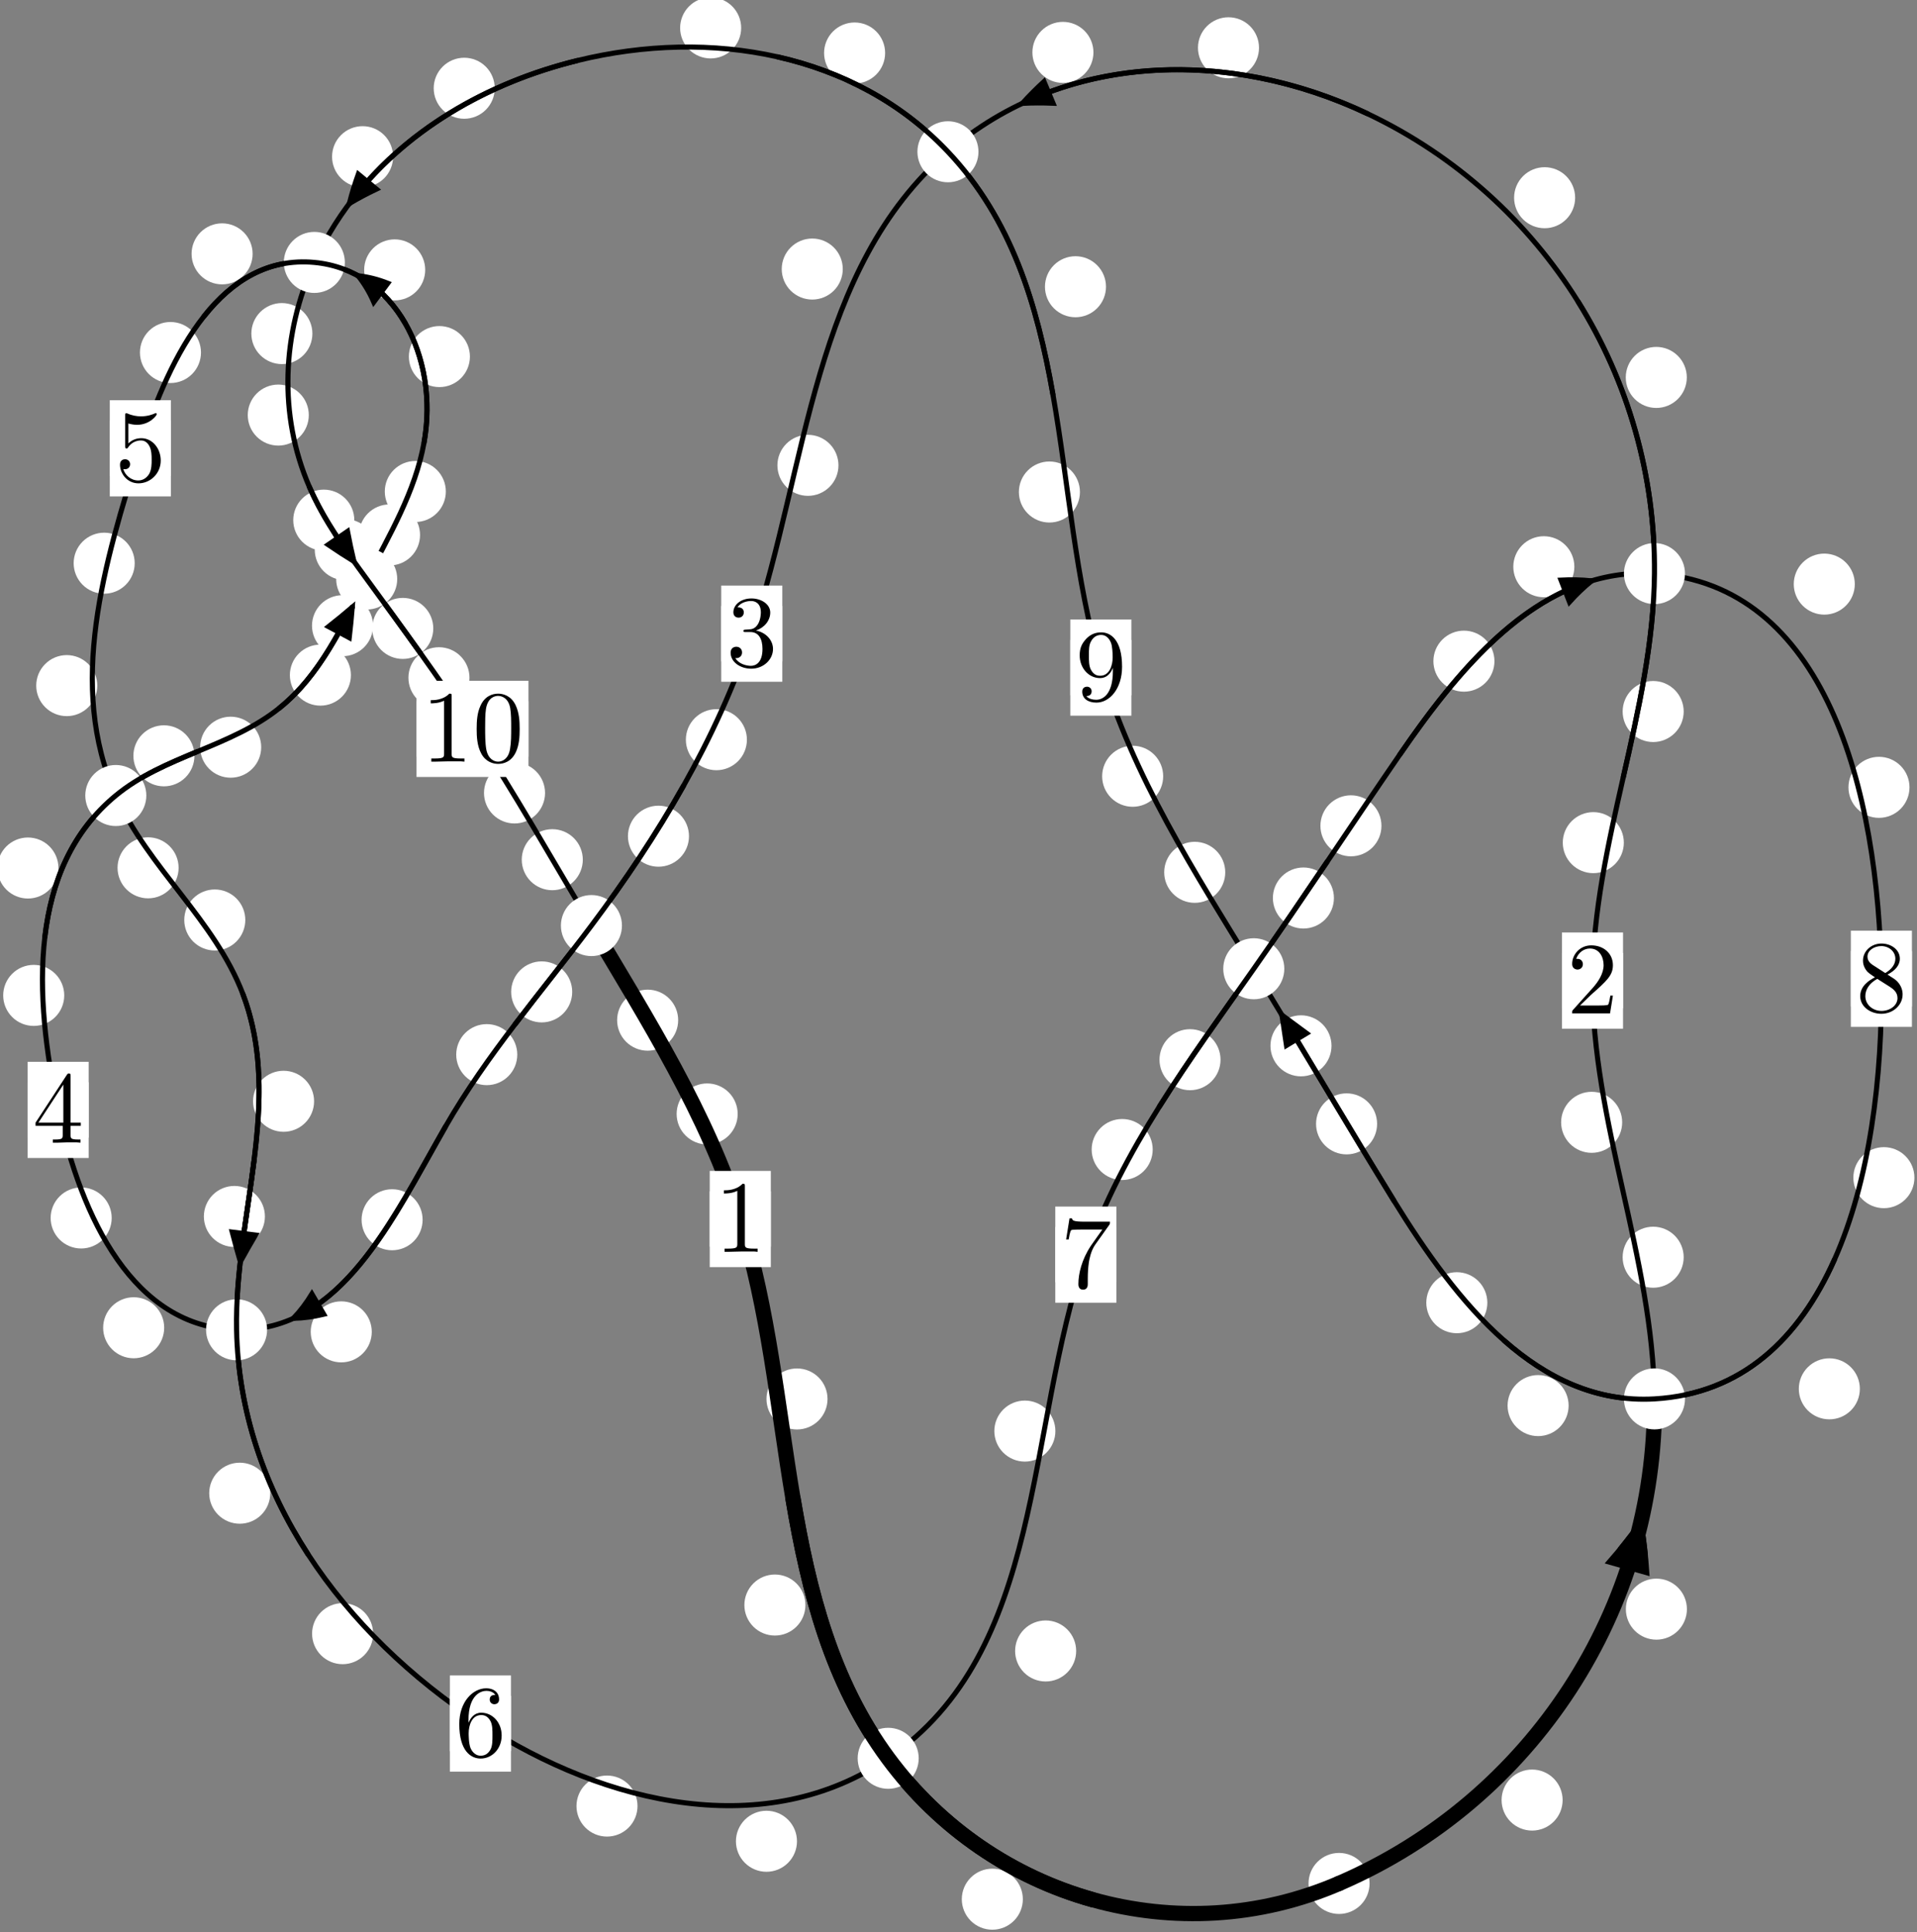 <?xml version="1.0"?>
<!-- Created by MetaPost 1.999 on 2021.07.06:0003 -->
<svg version="1.1" xmlns="http://www.w3.org/2000/svg" xmlns:xlink="http://www.w3.org/1999/xlink" width="187.707" height="189.24" viewBox="0 0 187.707 189.24">
<rect x="0" y="0" width="187.707" height="189.24" fill="#808080" stroke="none"/>
<!-- Original BoundingBox: -162.254791 -51.984589 25.452698 137.255341 -->
  <defs>
    <g transform="scale(0.01,0.01)" id="GLYPHcmr10_48">
      <path style="fill-rule: evenodd;" d="M460 -320C460 -400,455 -480,420 -554C374 -650,292 -666,250 -666C190 -666,117 -640,76 -547C44 -478,39 -400,39 -320C39 -245,43 -155,84 -79C127 2,200 22,249 22C303 22,379 1,423 -94C455 -163,460 -241,460 -320M249 -0C210 -0,151 -25,133 -121C122 -181,122 -273,122 -332C122 -396,122 -462,130 -516C149 -635,224 -644,249 -644C282 -644,348 -626,367 -527C377 -471,377 -395,377 -332C377 -257,377 -189,366 -125C351 -30,294 -0,249 -0"></path>
    </g>
    <g transform="scale(0.01,0.01)" id="GLYPHcmr10_49">
      <path style="fill-rule: evenodd;" d="M294 -640C294 -664,294 -666,271 -666C209 -602,121 -602,89 -602L89 -571C109 -571,168 -571,220 -597L220 -79C220 -43,217 -31,127 -31L95 -31L95 -0L257 -0L130 -3L217 -3L257 -3L297 -3L384 -3L419 -0L419 -31L387 -31C297 -31,294 -42,294 -79"></path>
    </g>
    <g transform="scale(0.01,0.01)" id="GLYPHcmr10_50">
      <path style="fill-rule: evenodd;" d="M127 -77L233 -180C389 -318,449 -372,449 -472C449 -586,359 -666,237 -666C124 -666,50 -574,50 -485C50 -429,100 -429,103 -429C120 -429,155 -441,155 -482C155 -508,137 -534,102 -534C94 -534,92 -534,89 -533C112 -598,166 -635,224 -635C315 -635,358 -554,358 -472C358 -392,308 -313,253 -251L61 -37C50 -26,50 -24,50 -0L421 -0L449 -174L424 -174C419 -144,412 -100,402 -85C395 -77,329 -77,307 -77"></path>
    </g>
    <g transform="scale(0.01,0.01)" id="GLYPHcmr10_51">
      <path style="fill-rule: evenodd;" d="M290 -352C372 -379,430 -449,430 -528C430 -610,342 -666,246 -666C145 -666,69 -606,69 -530C69 -497,91 -478,120 -478C151 -478,171 -500,171 -529C171 -579,124 -579,109 -579C140 -628,206 -641,242 -641C283 -641,338 -619,338 -529C338 -517,336 -459,310 -415C280 -367,246 -364,221 -363C213 -362,189 -360,182 -360C174 -359,167 -358,167 -348C167 -337,174 -337,191 -337L235 -337C317 -337,354 -269,354 -171C354 -35,285 -6,241 -6C198 -6,123 -23,88 -82C123 -77,154 -99,154 -137C154 -173,127 -193,98 -193C74 -193,42 -179,42 -135C42 -44,135 22,244 22C366 22,457 -69,457 -171C457 -253,394 -331,290 -352"></path>
    </g>
    <g transform="scale(0.01,0.01)" id="GLYPHcmr10_52">
      <path style="fill-rule: evenodd;" d="M294 -165L294 -78C294 -42,292 -31,218 -31L197 -31L197 -0L332 -0L238 -3L290 -3L332 -3L374 -3L427 -3L468 -0L468 -31L447 -31C373 -31,371 -42,371 -78L371 -165L471 -165L471 -196L371 -196L371 -651C371 -671,371 -677,355 -677C346 -677,343 -677,335 -665L28 -196L28 -165M300 -196L56 -196L300 -569"></path>
    </g>
    <g transform="scale(0.01,0.01)" id="GLYPHcmr10_53">
      <path style="fill-rule: evenodd;" d="M449 -201C449 -320,367 -420,259 -420C211 -420,168 -404,132 -369L132 -564C152 -558,185 -551,217 -551C340 -551,410 -642,410 -655C410 -661,407 -666,400 -666C399 -666,397 -666,392 -663C372 -654,323 -634,256 -634C216 -634,170 -641,123 -662C115 -665,113 -665,111 -665C101 -665,101 -657,101 -641L101 -345C101 -327,101 -319,115 -319C122 -319,124 -322,128 -328C139 -344,176 -398,257 -398C309 -398,334 -352,342 -334C358 -297,360 -258,360 -208C360 -173,360 -113,336 -71C312 -32,275 -6,229 -6C156 -6,99 -59,82 -118C85 -117,88 -116,99 -116C132 -116,149 -141,149 -165C149 -189,132 -214,99 -214C85 -214,50 -207,50 -161C50 -75,119 22,231 22C347 22,449 -74,449 -201"></path>
    </g>
    <g transform="scale(0.01,0.01)" id="GLYPHcmr10_54">
      <path style="fill-rule: evenodd;" d="M132 -328L132 -352C132 -605,256 -641,307 -641C331 -641,373 -635,395 -601C380 -601,340 -601,340 -556C340 -525,364 -510,386 -510C402 -510,432 -519,432 -558C432 -618,388 -666,305 -666C177 -666,42 -537,42 -316C42 -49,158 22,251 22C362 22,457 -72,457 -204C457 -331,368 -427,257 -427C189 -427,152 -376,132 -328M251 -6C188 -6,158 -66,152 -81C134 -128,134 -208,134 -226C134 -304,166 -404,256 -404C272 -404,318 -404,349 -342C367 -305,367 -254,367 -205C367 -157,367 -107,350 -71C320 -11,274 -6,251 -6"></path>
    </g>
    <g transform="scale(0.01,0.01)" id="GLYPHcmr10_55">
      <path style="fill-rule: evenodd;" d="M476 -609C485 -621,485 -623,485 -644L242 -644C120 -644,118 -657,114 -676L89 -676L56 -470L81 -470C84 -486,93 -549,106 -561C113 -567,191 -567,204 -567L411 -567C400 -551,321 -442,299 -409C209 -274,176 -135,176 -33C176 -23,176 22,222 22C268 22,268 -23,268 -33L268 -84C268 -139,271 -194,279 -248C283 -271,297 -357,341 -419"></path>
    </g>
    <g transform="scale(0.01,0.01)" id="GLYPHcmr10_56">
      <path style="fill-rule: evenodd;" d="M163 -457C117 -487,113 -521,113 -538C113 -599,178 -641,249 -641C322 -641,386 -589,386 -517C386 -460,347 -412,287 -377M309 -362C381 -399,430 -451,430 -517C430 -609,341 -666,250 -666C150 -666,69 -592,69 -499C69 -481,71 -436,113 -389C124 -377,161 -352,186 -335C128 -306,42 -250,42 -151C42 -45,144 22,249 22C362 22,457 -61,457 -168C457 -204,446 -249,408 -291C389 -312,373 -322,309 -362M209 -320L332 -242C360 -223,407 -193,407 -132C407 -58,332 -6,250 -6C164 -6,92 -68,92 -151C92 -209,124 -273,209 -320"></path>
    </g>
    <g transform="scale(0.01,0.01)" id="GLYPHcmr10_57">
      <path style="fill-rule: evenodd;" d="M367 -318L367 -286C367 -52,263 -6,205 -6C188 -6,134 -8,107 -42C151 -42,159 -71,159 -88C159 -119,135 -134,113 -134C97 -134,67 -125,67 -86C67 -19,121 22,206 22C335 22,457 -114,457 -329C457 -598,342 -666,253 -666C198 -666,149 -648,106 -603C65 -558,42 -516,42 -441C42 -316,130 -218,242 -218C303 -218,344 -260,367 -318M243 -241C227 -241,181 -241,150 -304C132 -341,132 -391,132 -440C132 -494,132 -541,153 -578C180 -628,218 -641,253 -641C299 -641,332 -607,349 -562C361 -530,365 -467,365 -421C365 -338,331 -241,243 -241"></path>
    </g>
  </defs>
  <path d="M153.008 176.288C153.008 175.496,152.693 174.735,152.133 174.175C151.572 173.614,150.812 173.3,150.02 173.3C149.227 173.3,148.467 173.614,147.906 174.175C147.346 174.735,147.031 175.496,147.031 176.288C147.031 177.081,147.346 177.841,147.906 178.402C148.467 178.962,149.227 179.277,150.02 179.277C150.812 179.277,151.572 178.962,152.133 178.402C152.693 177.841,153.008 177.081,153.008 176.288Z" style="fill: rgb(100%,100%,100%);stroke: none;"></path>
  <path d="M134.105 184.453C134.105 183.66,133.79 182.9,133.23 182.34C132.669 181.779,131.909 181.464,131.117 181.464C130.324 181.464,129.564 181.779,129.003 182.34C128.443 182.9,128.128 183.66,128.128 184.453C128.128 185.246,128.443 186.006,129.003 186.566C129.564 187.127,130.324 187.442,131.117 187.442C131.909 187.442,132.669 187.127,133.23 186.566C133.79 186.006,134.105 185.246,134.105 184.453Z" style="fill: rgb(100%,100%,100%);stroke: none;"></path>
  <path d="M164.862 123.125C164.862 122.332,164.547 121.572,163.986 121.011C163.426 120.451,162.665 120.136,161.873 120.136C161.08 120.136,160.32 120.451,159.759 121.011C159.199 121.572,158.884 122.332,158.884 123.125C158.884 123.917,159.199 124.678,159.759 125.238C160.32 125.799,161.08 126.114,161.873 126.114C162.665 126.114,163.426 125.799,163.986 125.238C164.547 124.678,164.862 123.917,164.862 123.125Z" style="fill: rgb(100%,100%,100%);stroke: none;"></path>
  <path d="M165.178 157.59C165.178 156.797,164.863 156.037,164.302 155.477C163.742 154.916,162.981 154.601,162.189 154.601C161.396 154.601,160.636 154.916,160.075 155.477C159.515 156.037,159.2 156.797,159.2 157.59C159.2 158.383,159.515 159.143,160.075 159.703C160.636 160.264,161.396 160.579,162.189 160.579C162.981 160.579,163.742 160.264,164.302 159.703C164.863 159.143,165.178 158.383,165.178 157.59Z" style="fill: rgb(100%,100%,100%);stroke: none;"></path>
  <path d="M159.001 82.524C159.001 81.731,158.686 80.971,158.125 80.411C157.565 79.85,156.805 79.535,156.012 79.535C155.219 79.535,154.459 79.85,153.899 80.411C153.338 80.971,153.023 81.731,153.023 82.524C153.023 83.317,153.338 84.077,153.899 84.637C154.459 85.198,155.219 85.513,156.012 85.513C156.805 85.513,157.565 85.198,158.125 84.637C158.686 84.077,159.001 83.317,159.001 82.524Z" style="fill: rgb(100%,100%,100%);stroke: none;"></path>
  <path d="M158.839 109.913C158.839 109.12,158.524 108.36,157.963 107.8C157.403 107.239,156.643 106.924,155.85 106.924C155.057 106.924,154.297 107.239,153.737 107.8C153.176 108.36,152.861 109.12,152.861 109.913C152.861 110.706,153.176 111.466,153.737 112.026C154.297 112.587,155.057 112.902,155.85 112.902C156.643 112.902,157.403 112.587,157.963 112.026C158.524 111.466,158.839 110.706,158.839 109.913Z" style="fill: rgb(100%,100%,100%);stroke: none;"></path>
  <path d="M165.168 36.963C165.168 36.17,164.853 35.41,164.292 34.85C163.732 34.289,162.972 33.974,162.179 33.974C161.386 33.974,160.626 34.289,160.066 34.85C159.505 35.41,159.19 36.17,159.19 36.963C159.19 37.756,159.505 38.516,160.066 39.076C160.626 39.637,161.386 39.952,162.179 39.952C162.972 39.952,163.732 39.637,164.292 39.076C164.853 38.516,165.168 37.756,165.168 36.963Z" style="fill: rgb(100%,100%,100%);stroke: none;"></path>
  <path d="M164.863 69.682C164.863 68.889,164.548 68.129,163.987 67.568C163.427 67.008,162.667 66.693,161.874 66.693C161.081 66.693,160.321 67.008,159.761 67.568C159.2 68.129,158.885 68.889,158.885 69.682C158.885 70.474,159.2 71.235,159.761 71.795C160.321 72.356,161.081 72.671,161.874 72.671C162.667 72.671,163.427 72.356,163.987 71.795C164.548 71.235,164.863 70.474,164.863 69.682Z" style="fill: rgb(100%,100%,100%);stroke: none;"></path>
  <path d="M123.279 4.679C123.279 3.887,122.964 3.127,122.404 2.566C121.843 2.006,121.083 1.691,120.29 1.691C119.498 1.691,118.737 2.006,118.177 2.566C117.616 3.127,117.301 3.887,117.301 4.679C117.301 5.472,117.616 6.232,118.177 6.793C118.737 7.353,119.498 7.668,120.29 7.668C121.083 7.668,121.843 7.353,122.404 6.793C122.964 6.232,123.279 5.472,123.279 4.679Z" style="fill: rgb(100%,100%,100%);stroke: none;"></path>
  <path d="M154.233 19.364C154.233 18.571,153.918 17.811,153.358 17.25C152.797 16.69,152.037 16.375,151.244 16.375C150.452 16.375,149.692 16.69,149.131 17.25C148.571 17.811,148.256 18.571,148.256 19.364C148.256 20.156,148.571 20.917,149.131 21.477C149.692 22.038,150.452 22.352,151.244 22.352C152.037 22.352,152.797 22.038,153.358 21.477C153.918 20.917,154.233 20.156,154.233 19.364Z" style="fill: rgb(100%,100%,100%);stroke: none;"></path>
  <path d="M82.522 26.349C82.522 25.557,82.207 24.796,81.647 24.236C81.086 23.675,80.326 23.36,79.533 23.36C78.741 23.36,77.981 23.675,77.42 24.236C76.86 24.796,76.545 25.557,76.545 26.349C76.545 27.142,76.86 27.902,77.42 28.463C77.981 29.023,78.741 29.338,79.533 29.338C80.326 29.338,81.086 29.023,81.647 28.463C82.207 27.902,82.522 27.142,82.522 26.349Z" style="fill: rgb(100%,100%,100%);stroke: none;"></path>
  <path d="M107.067 5.131C107.067 4.338,106.752 3.578,106.191 3.018C105.631 2.457,104.871 2.142,104.078 2.142C103.285 2.142,102.525 2.457,101.965 3.018C101.404 3.578,101.089 4.338,101.089 5.131C101.089 5.924,101.404 6.684,101.965 7.244C102.525 7.805,103.285 8.12,104.078 8.12C104.871 8.12,105.631 7.805,106.191 7.244C106.752 6.684,107.067 5.924,107.067 5.131Z" style="fill: rgb(100%,100%,100%);stroke: none;"></path>
  <path d="M73.135 72.441C73.135 71.648,72.821 70.888,72.26 70.328C71.7 69.767,70.939 69.452,70.147 69.452C69.354 69.452,68.594 69.767,68.033 70.328C67.473 70.888,67.158 71.648,67.158 72.441C67.158 73.234,67.473 73.994,68.033 74.554C68.594 75.115,69.354 75.43,70.147 75.43C70.939 75.43,71.7 75.115,72.26 74.554C72.821 73.994,73.135 73.234,73.135 72.441Z" style="fill: rgb(100%,100%,100%);stroke: none;"></path>
  <path d="M82.1 45.573C82.1 44.78,81.785 44.02,81.225 43.459C80.664 42.899,79.904 42.584,79.111 42.584C78.318 42.584,77.558 42.899,76.998 43.459C76.437 44.02,76.122 44.78,76.122 45.573C76.122 46.365,76.437 47.125,76.998 47.686C77.558 48.246,78.318 48.561,79.111 48.561C79.904 48.561,80.664 48.246,81.225 47.686C81.785 47.125,82.1 46.365,82.1 45.573Z" style="fill: rgb(100%,100%,100%);stroke: none;"></path>
  <path d="M56.029 97.14C56.029 96.348,55.715 95.587,55.154 95.027C54.594 94.466,53.833 94.152,53.041 94.152C52.248 94.152,51.488 94.466,50.927 95.027C50.367 95.587,50.052 96.348,50.052 97.14C50.052 97.933,50.367 98.693,50.927 99.254C51.488 99.814,52.248 100.129,53.041 100.129C53.833 100.129,54.594 99.814,55.154 99.254C55.715 98.693,56.029 97.933,56.029 97.14Z" style="fill: rgb(100%,100%,100%);stroke: none;"></path>
  <path d="M67.464 81.893C67.464 81.1,67.149 80.34,66.588 79.779C66.028 79.219,65.267 78.904,64.475 78.904C63.682 78.904,62.922 79.219,62.361 79.779C61.801 80.34,61.486 81.1,61.486 81.893C61.486 82.685,61.801 83.445,62.361 84.006C62.922 84.566,63.682 84.881,64.475 84.881C65.267 84.881,66.028 84.566,66.588 84.006C67.149 83.445,67.464 82.685,67.464 81.893Z" style="fill: rgb(100%,100%,100%);stroke: none;"></path>
  <path d="M41.382 119.455C41.382 118.662,41.068 117.902,40.507 117.341C39.947 116.781,39.186 116.466,38.394 116.466C37.601 116.466,36.841 116.781,36.28 117.341C35.72 117.902,35.405 118.662,35.405 119.455C35.405 120.247,35.72 121.007,36.28 121.568C36.841 122.128,37.601 122.443,38.394 122.443C39.186 122.443,39.947 122.128,40.507 121.568C41.068 121.007,41.382 120.247,41.382 119.455Z" style="fill: rgb(100%,100%,100%);stroke: none;"></path>
  <path d="M50.65 103.285C50.65 102.492,50.335 101.732,49.774 101.172C49.214 100.611,48.453 100.296,47.661 100.296C46.868 100.296,46.108 100.611,45.547 101.172C44.987 101.732,44.672 102.492,44.672 103.285C44.672 104.078,44.987 104.838,45.547 105.398C46.108 105.959,46.868 106.274,47.661 106.274C48.453 106.274,49.214 105.959,49.774 105.398C50.335 104.838,50.65 104.078,50.65 103.285Z" style="fill: rgb(100%,100%,100%);stroke: none;"></path>
  <path d="M16.077 130.032C16.077 129.24,15.762 128.48,15.202 127.919C14.641 127.359,13.881 127.044,13.088 127.044C12.296 127.044,11.536 127.359,10.975 127.919C10.415 128.48,10.1 129.24,10.1 130.032C10.1 130.825,10.415 131.585,10.975 132.146C11.536 132.706,12.296 133.021,13.088 133.021C13.881 133.021,14.641 132.706,15.202 132.146C15.762 131.585,16.077 130.825,16.077 130.032Z" style="fill: rgb(100%,100%,100%);stroke: none;"></path>
  <path d="M36.403 130.434C36.403 129.642,36.088 128.882,35.527 128.321C34.967 127.761,34.207 127.446,33.414 127.446C32.621 127.446,31.861 127.761,31.301 128.321C30.74 128.882,30.425 129.642,30.425 130.434C30.425 131.227,30.74 131.987,31.301 132.548C31.861 133.108,32.621 133.423,33.414 133.423C34.207 133.423,34.967 133.108,35.527 132.548C36.088 131.987,36.403 131.227,36.403 130.434Z" style="fill: rgb(100%,100%,100%);stroke: none;"></path>
  <path d="M6.29 97.484C6.29 96.691,5.975 95.931,5.415 95.371C4.854 94.81,4.094 94.495,3.301 94.495C2.509 94.495,1.748 94.81,1.188 95.371C0.628 95.931,0.313 96.691,0.313 97.484C0.313 98.277,0.628 99.037,1.188 99.597C1.748 100.158,2.509 100.473,3.301 100.473C4.094 100.473,4.854 100.158,5.415 99.597C5.975 99.037,6.29 98.277,6.29 97.484Z" style="fill: rgb(100%,100%,100%);stroke: none;"></path>
  <path d="M10.937 119.281C10.937 118.489,10.622 117.728,10.061 117.168C9.501 116.607,8.741 116.293,7.948 116.293C7.155 116.293,6.395 116.607,5.835 117.168C5.274 117.728,4.959 118.489,4.959 119.281C4.959 120.074,5.274 120.834,5.835 121.395C6.395 121.955,7.155 122.27,7.948 122.27C8.741 122.27,9.501 121.955,10.061 121.395C10.622 120.834,10.937 120.074,10.937 119.281Z" style="fill: rgb(100%,100%,100%);stroke: none;"></path>
  <path d="M19.039 74.02C19.039 73.228,18.724 72.467,18.164 71.907C17.603 71.346,16.843 71.032,16.05 71.032C15.258 71.032,14.497 71.346,13.937 71.907C13.376 72.467,13.062 73.228,13.062 74.02C13.062 74.813,13.376 75.573,13.937 76.134C14.497 76.694,15.258 77.009,16.05 77.009C16.843 77.009,17.603 76.694,18.164 76.134C18.724 75.573,19.039 74.813,19.039 74.02Z" style="fill: rgb(100%,100%,100%);stroke: none;"></path>
  <path d="M5.723 85.009C5.723 84.216,5.408 83.456,4.847 82.895C4.287 82.335,3.527 82.02,2.734 82.02C1.941 82.02,1.181 82.335,0.621 82.895C0.06 83.456,-0.255 84.216,-0.255 85.009C-0.255 85.801,0.06 86.561,0.621 87.122C1.181 87.682,1.941 87.997,2.734 87.997C3.527 87.997,4.287 87.682,4.847 87.122C5.408 86.561,5.723 85.801,5.723 85.009Z" style="fill: rgb(100%,100%,100%);stroke: none;"></path>
  <path d="M34.361 66.118C34.361 65.325,34.046 64.565,33.485 64.004C32.925 63.444,32.165 63.129,31.372 63.129C30.579 63.129,29.819 63.444,29.259 64.004C28.698 64.565,28.383 65.325,28.383 66.118C28.383 66.91,28.698 67.671,29.259 68.231C29.819 68.792,30.579 69.107,31.372 69.107C32.165 69.107,32.925 68.792,33.485 68.231C34.046 67.671,34.361 66.91,34.361 66.118Z" style="fill: rgb(100%,100%,100%);stroke: none;"></path>
  <path d="M25.576 73.177C25.576 72.384,25.262 71.624,24.701 71.063C24.141 70.503,23.38 70.188,22.588 70.188C21.795 70.188,21.035 70.503,20.474 71.063C19.914 71.624,19.599 72.384,19.599 73.177C19.599 73.969,19.914 74.73,20.474 75.29C21.035 75.85,21.795 76.165,22.588 76.165C23.38 76.165,24.141 75.85,24.701 75.29C25.262 74.73,25.576 73.969,25.576 73.177Z" style="fill: rgb(100%,100%,100%);stroke: none;"></path>
  <path d="M41.13 52.389C41.13 51.596,40.815 50.836,40.254 50.276C39.694 49.715,38.934 49.4,38.141 49.4C37.348 49.4,36.588 49.715,36.028 50.276C35.467 50.836,35.152 51.596,35.152 52.389C35.152 53.182,35.467 53.942,36.028 54.502C36.588 55.063,37.348 55.378,38.141 55.378C38.934 55.378,39.694 55.063,40.254 54.502C40.815 53.942,41.13 53.182,41.13 52.389Z" style="fill: rgb(100%,100%,100%);stroke: none;"></path>
  <path d="M36.527 61.278C36.527 60.485,36.212 59.725,35.652 59.165C35.091 58.604,34.331 58.289,33.539 58.289C32.746 58.289,31.986 58.604,31.425 59.165C30.865 59.725,30.55 60.485,30.55 61.278C30.55 62.071,30.865 62.831,31.425 63.391C31.986 63.952,32.746 64.267,33.539 64.267C34.331 64.267,35.091 63.952,35.652 63.391C36.212 62.831,36.527 62.071,36.527 61.278Z" style="fill: rgb(100%,100%,100%);stroke: none;"></path>
  <path d="M46.013 34.922C46.013 34.129,45.698 33.369,45.138 32.808C44.577 32.248,43.817 31.933,43.024 31.933C42.232 31.933,41.472 32.248,40.911 32.808C40.351 33.369,40.036 34.129,40.036 34.922C40.036 35.714,40.351 36.475,40.911 37.035C41.472 37.595,42.232 37.91,43.024 37.91C43.817 37.91,44.577 37.595,45.138 37.035C45.698 36.475,46.013 35.714,46.013 34.922Z" style="fill: rgb(100%,100%,100%);stroke: none;"></path>
  <path d="M43.655 48.135C43.655 47.342,43.34 46.582,42.78 46.022C42.219 45.461,41.459 45.146,40.666 45.146C39.874 45.146,39.114 45.461,38.553 46.022C37.993 46.582,37.678 47.342,37.678 48.135C37.678 48.928,37.993 49.688,38.553 50.248C39.114 50.809,39.874 51.124,40.666 51.124C41.459 51.124,42.219 50.809,42.78 50.248C43.34 49.688,43.655 48.928,43.655 48.135Z" style="fill: rgb(100%,100%,100%);stroke: none;"></path>
  <path d="M24.736 24.861C24.736 24.068,24.421 23.308,23.861 22.748C23.3 22.187,22.54 21.872,21.747 21.872C20.955 21.872,20.195 22.187,19.634 22.748C19.074 23.308,18.759 24.068,18.759 24.861C18.759 25.654,19.074 26.414,19.634 26.974C20.195 27.535,20.955 27.85,21.747 27.85C22.54 27.85,23.3 27.535,23.861 26.974C24.421 26.414,24.736 25.654,24.736 24.861Z" style="fill: rgb(100%,100%,100%);stroke: none;"></path>
  <path d="M41.635 26.431C41.635 25.638,41.32 24.878,40.76 24.318C40.199 23.757,39.439 23.442,38.646 23.442C37.854 23.442,37.094 23.757,36.533 24.318C35.973 24.878,35.658 25.638,35.658 26.431C35.658 27.224,35.973 27.984,36.533 28.544C37.094 29.105,37.854 29.42,38.646 29.42C39.439 29.42,40.199 29.105,40.76 28.544C41.32 27.984,41.635 27.224,41.635 26.431Z" style="fill: rgb(100%,100%,100%);stroke: none;"></path>
  <path d="M13.19 55.156C13.19 54.363,12.876 53.603,12.315 53.042C11.755 52.482,10.994 52.167,10.202 52.167C9.409 52.167,8.649 52.482,8.088 53.042C7.528 53.603,7.213 54.363,7.213 55.156C7.213 55.948,7.528 56.709,8.088 57.269C8.649 57.83,9.409 58.144,10.202 58.144C10.994 58.144,11.755 57.83,12.315 57.269C12.876 56.709,13.19 55.948,13.19 55.156Z" style="fill: rgb(100%,100%,100%);stroke: none;"></path>
  <path d="M19.68 34.523C19.68 33.731,19.365 32.971,18.805 32.41C18.244 31.85,17.484 31.535,16.692 31.535C15.899 31.535,15.139 31.85,14.578 32.41C14.018 32.971,13.703 33.731,13.703 34.523C13.703 35.316,14.018 36.076,14.578 36.637C15.139 37.197,15.899 37.512,16.692 37.512C17.484 37.512,18.244 37.197,18.805 36.637C19.365 36.076,19.68 35.316,19.68 34.523Z" style="fill: rgb(100%,100%,100%);stroke: none;"></path>
  <path d="M17.488 84.989C17.488 84.196,17.173 83.436,16.612 82.876C16.052 82.315,15.292 82,14.499 82C13.706 82,12.946 82.315,12.386 82.876C11.825 83.436,11.51 84.196,11.51 84.989C11.51 85.782,11.825 86.542,12.386 87.102C12.946 87.663,13.706 87.978,14.499 87.978C15.292 87.978,16.052 87.663,16.612 87.102C17.173 86.542,17.488 85.782,17.488 84.989Z" style="fill: rgb(100%,100%,100%);stroke: none;"></path>
  <path d="M9.525 67.145C9.525 66.352,9.21 65.592,8.649 65.032C8.089 64.471,7.329 64.156,6.536 64.156C5.743 64.156,4.983 64.471,4.423 65.032C3.862 65.592,3.547 66.352,3.547 67.145C3.547 67.938,3.862 68.698,4.423 69.258C4.983 69.819,5.743 70.134,6.536 70.134C7.329 70.134,8.089 69.819,8.649 69.258C9.21 68.698,9.525 67.938,9.525 67.145Z" style="fill: rgb(100%,100%,100%);stroke: none;"></path>
  <path d="M30.755 107.853C30.755 107.06,30.44 106.3,29.88 105.74C29.319 105.179,28.559 104.864,27.766 104.864C26.974 104.864,26.214 105.179,25.653 105.74C25.093 106.3,24.778 107.06,24.778 107.853C24.778 108.646,25.093 109.406,25.653 109.966C26.214 110.527,26.974 110.842,27.766 110.842C28.559 110.842,29.319 110.527,29.88 109.966C30.44 109.406,30.755 108.646,30.755 107.853Z" style="fill: rgb(100%,100%,100%);stroke: none;"></path>
  <path d="M24.019 90.098C24.019 89.305,23.704 88.545,23.144 87.984C22.584 87.424,21.823 87.109,21.031 87.109C20.238 87.109,19.478 87.424,18.917 87.984C18.357 88.545,18.042 89.305,18.042 90.098C18.042 90.89,18.357 91.651,18.917 92.211C19.478 92.771,20.238 93.086,21.031 93.086C21.823 93.086,22.584 92.771,23.144 92.211C23.704 91.651,24.019 90.89,24.019 90.098Z" style="fill: rgb(100%,100%,100%);stroke: none;"></path>
  <path d="M26.463 146.236C26.463 145.443,26.148 144.683,25.588 144.123C25.028 143.562,24.267 143.247,23.475 143.247C22.682 143.247,21.922 143.562,21.361 144.123C20.801 144.683,20.486 145.443,20.486 146.236C20.486 147.029,20.801 147.789,21.361 148.349C21.922 148.91,22.682 149.225,23.475 149.225C24.267 149.225,25.028 148.91,25.588 148.349C26.148 147.789,26.463 147.029,26.463 146.236Z" style="fill: rgb(100%,100%,100%);stroke: none;"></path>
  <path d="M25.939 119.132C25.939 118.34,25.625 117.58,25.064 117.019C24.504 116.459,23.743 116.144,22.951 116.144C22.158 116.144,21.398 116.459,20.837 117.019C20.277 117.58,19.962 118.34,19.962 119.132C19.962 119.925,20.277 120.685,20.837 121.246C21.398 121.806,22.158 122.121,22.951 122.121C23.743 122.121,24.504 121.806,25.064 121.246C25.625 120.685,25.939 119.925,25.939 119.132Z" style="fill: rgb(100%,100%,100%);stroke: none;"></path>
  <path d="M62.424 176.875C62.424 176.082,62.109 175.322,61.549 174.762C60.989 174.201,60.228 173.886,59.436 173.886C58.643 173.886,57.883 174.201,57.322 174.762C56.762 175.322,56.447 176.082,56.447 176.875C56.447 177.668,56.762 178.428,57.322 178.988C57.883 179.549,58.643 179.864,59.436 179.864C60.228 179.864,60.989 179.549,61.549 178.988C62.109 178.428,62.424 177.668,62.424 176.875Z" style="fill: rgb(100%,100%,100%);stroke: none;"></path>
  <path d="M36.536 159.992C36.536 159.2,36.221 158.44,35.66 157.879C35.1 157.319,34.339 157.004,33.547 157.004C32.754 157.004,31.994 157.319,31.433 157.879C30.873 158.44,30.558 159.2,30.558 159.992C30.558 160.785,30.873 161.545,31.433 162.106C31.994 162.666,32.754 162.981,33.547 162.981C34.339 162.981,35.1 162.666,35.66 162.106C36.221 161.545,36.536 160.785,36.536 159.992Z" style="fill: rgb(100%,100%,100%);stroke: none;"></path>
  <path d="M105.375 161.687C105.375 160.894,105.06 160.134,104.499 159.573C103.939 159.013,103.179 158.698,102.386 158.698C101.593 158.698,100.833 159.013,100.273 159.573C99.712 160.134,99.397 160.894,99.397 161.687C99.397 162.479,99.712 163.239,100.273 163.8C100.833 164.36,101.593 164.675,102.386 164.675C103.179 164.675,103.939 164.36,104.499 163.8C105.06 163.239,105.375 162.479,105.375 161.687Z" style="fill: rgb(100%,100%,100%);stroke: none;"></path>
  <path d="M78.038 180.324C78.038 179.531,77.723 178.771,77.162 178.21C76.602 177.65,75.842 177.335,75.049 177.335C74.256 177.335,73.496 177.65,72.936 178.21C72.375 178.771,72.06 179.531,72.06 180.324C72.06 181.116,72.375 181.876,72.936 182.437C73.496 182.997,74.256 183.312,75.049 183.312C75.842 183.312,76.602 182.997,77.162 182.437C77.723 181.876,78.038 181.116,78.038 180.324Z" style="fill: rgb(100%,100%,100%);stroke: none;"></path>
  <path d="M112.869 112.576C112.869 111.784,112.554 111.023,111.994 110.463C111.433 109.902,110.673 109.588,109.88 109.588C109.088 109.588,108.328 109.902,107.767 110.463C107.207 111.023,106.892 111.784,106.892 112.576C106.892 113.369,107.207 114.129,107.767 114.69C108.328 115.25,109.088 115.565,109.88 115.565C110.673 115.565,111.433 115.25,111.994 114.69C112.554 114.129,112.869 113.369,112.869 112.576Z" style="fill: rgb(100%,100%,100%);stroke: none;"></path>
  <path d="M103.34 140.152C103.34 139.359,103.025 138.599,102.465 138.038C101.905 137.478,101.144 137.163,100.352 137.163C99.559 137.163,98.799 137.478,98.238 138.038C97.678 138.599,97.363 139.359,97.363 140.152C97.363 140.944,97.678 141.705,98.238 142.265C98.799 142.826,99.559 143.141,100.352 143.141C101.144 143.141,101.905 142.826,102.465 142.265C103.025 141.705,103.34 140.944,103.34 140.152Z" style="fill: rgb(100%,100%,100%);stroke: none;"></path>
  <path d="M130.614 87.945C130.614 87.153,130.299 86.393,129.739 85.832C129.178 85.272,128.418 84.957,127.625 84.957C126.833 84.957,126.073 85.272,125.512 85.832C124.952 86.393,124.637 87.153,124.637 87.945C124.637 88.738,124.952 89.498,125.512 90.059C126.073 90.619,126.833 90.934,127.625 90.934C128.418 90.934,129.178 90.619,129.739 90.059C130.299 89.498,130.614 88.738,130.614 87.945Z" style="fill: rgb(100%,100%,100%);stroke: none;"></path>
  <path d="M119.511 103.781C119.511 102.988,119.197 102.228,118.636 101.667C118.076 101.107,117.315 100.792,116.523 100.792C115.73 100.792,114.97 101.107,114.409 101.667C113.849 102.228,113.534 102.988,113.534 103.781C113.534 104.573,113.849 105.334,114.409 105.894C114.97 106.454,115.73 106.769,116.523 106.769C117.315 106.769,118.076 106.454,118.636 105.894C119.197 105.334,119.511 104.573,119.511 103.781Z" style="fill: rgb(100%,100%,100%);stroke: none;"></path>
  <path d="M146.332 64.751C146.332 63.958,146.017 63.198,145.456 62.637C144.896 62.077,144.136 61.762,143.343 61.762C142.55 61.762,141.79 62.077,141.23 62.637C140.669 63.198,140.354 63.958,140.354 64.751C140.354 65.543,140.669 66.304,141.23 66.864C141.79 67.425,142.55 67.739,143.343 67.739C144.136 67.739,144.896 67.425,145.456 66.864C146.017 66.304,146.332 65.543,146.332 64.751Z" style="fill: rgb(100%,100%,100%);stroke: none;"></path>
  <path d="M135.268 80.876C135.268 80.083,134.953 79.323,134.393 78.762C133.832 78.202,133.072 77.887,132.279 77.887C131.487 77.887,130.727 78.202,130.166 78.762C129.606 79.323,129.291 80.083,129.291 80.876C129.291 81.668,129.606 82.428,130.166 82.989C130.727 83.549,131.487 83.864,132.279 83.864C133.072 83.864,133.832 83.549,134.393 82.989C134.953 82.428,135.268 81.668,135.268 80.876Z" style="fill: rgb(100%,100%,100%);stroke: none;"></path>
  <path d="M181.617 57.205C181.617 56.412,181.302 55.652,180.742 55.092C180.182 54.531,179.421 54.216,178.629 54.216C177.836 54.216,177.076 54.531,176.515 55.092C175.955 55.652,175.64 56.412,175.64 57.205C175.64 57.998,175.955 58.758,176.515 59.318C177.076 59.879,177.836 60.194,178.629 60.194C179.421 60.194,180.182 59.879,180.742 59.318C181.302 58.758,181.617 57.998,181.617 57.205Z" style="fill: rgb(100%,100%,100%);stroke: none;"></path>
  <path d="M154.156 55.503C154.156 54.71,153.841 53.95,153.28 53.389C152.72 52.829,151.96 52.514,151.167 52.514C150.374 52.514,149.614 52.829,149.054 53.389C148.493 53.95,148.178 54.71,148.178 55.503C148.178 56.295,148.493 57.055,149.054 57.616C149.614 58.176,150.374 58.491,151.167 58.491C151.96 58.491,152.72 58.176,153.28 57.616C153.841 57.055,154.156 56.295,154.156 55.503Z" style="fill: rgb(100%,100%,100%);stroke: none;"></path>
  <path d="M187.453 115.333C187.453 114.541,187.138 113.78,186.577 113.22C186.017 112.659,185.257 112.345,184.464 112.345C183.671 112.345,182.911 112.659,182.351 113.22C181.79 113.78,181.475 114.541,181.475 115.333C181.475 116.126,181.79 116.886,182.351 117.447C182.911 118.007,183.671 118.322,184.464 118.322C185.257 118.322,186.017 118.007,186.577 117.447C187.138 116.886,187.453 116.126,187.453 115.333Z" style="fill: rgb(100%,100%,100%);stroke: none;"></path>
  <path d="M186.972 77.107C186.972 76.314,186.657 75.554,186.097 74.994C185.536 74.433,184.776 74.118,183.983 74.118C183.191 74.118,182.431 74.433,181.87 74.994C181.31 75.554,180.995 76.314,180.995 77.107C180.995 77.9,181.31 78.66,181.87 79.22C182.431 79.781,183.191 80.096,183.983 80.096C184.776 80.096,185.536 79.781,186.097 79.22C186.657 78.66,186.972 77.9,186.972 77.107Z" style="fill: rgb(100%,100%,100%);stroke: none;"></path>
  <path d="M153.595 137.656C153.595 136.863,153.28 136.103,152.72 135.543C152.159 134.982,151.399 134.667,150.606 134.667C149.814 134.667,149.054 134.982,148.493 135.543C147.933 136.103,147.618 136.863,147.618 137.656C147.618 138.449,147.933 139.209,148.493 139.769C149.054 140.33,149.814 140.645,150.606 140.645C151.399 140.645,152.159 140.33,152.72 139.769C153.28 139.209,153.595 138.449,153.595 137.656Z" style="fill: rgb(100%,100%,100%);stroke: none;"></path>
  <path d="M182.112 136.014C182.112 135.221,181.797 134.461,181.237 133.901C180.676 133.34,179.916 133.025,179.123 133.025C178.331 133.025,177.571 133.34,177.01 133.901C176.45 134.461,176.135 135.221,176.135 136.014C176.135 136.807,176.45 137.567,177.01 138.127C177.571 138.688,178.331 139.003,179.123 139.003C179.916 139.003,180.676 138.688,181.237 138.127C181.797 137.567,182.112 136.807,182.112 136.014Z" style="fill: rgb(100%,100%,100%);stroke: none;"></path>
  <path d="M134.842 110.065C134.842 109.272,134.527 108.512,133.966 107.952C133.406 107.391,132.646 107.076,131.853 107.076C131.06 107.076,130.3 107.391,129.74 107.952C129.179 108.512,128.864 109.272,128.864 110.065C128.864 110.858,129.179 111.618,129.74 112.178C130.3 112.739,131.06 113.054,131.853 113.054C132.646 113.054,133.406 112.739,133.966 112.178C134.527 111.618,134.842 110.858,134.842 110.065Z" style="fill: rgb(100%,100%,100%);stroke: none;"></path>
  <path d="M145.636 127.58C145.636 126.788,145.321 126.027,144.761 125.467C144.2 124.906,143.44 124.592,142.648 124.592C141.855 124.592,141.095 124.906,140.534 125.467C139.974 126.027,139.659 126.788,139.659 127.58C139.659 128.373,139.974 129.133,140.534 129.694C141.095 130.254,141.855 130.569,142.648 130.569C143.44 130.569,144.2 130.254,144.761 129.694C145.321 129.133,145.636 128.373,145.636 127.58Z" style="fill: rgb(100%,100%,100%);stroke: none;"></path>
  <path d="M119.973 85.43C119.973 84.637,119.658 83.877,119.097 83.317C118.537 82.756,117.777 82.441,116.984 82.441C116.191 82.441,115.431 82.756,114.871 83.317C114.31 83.877,113.995 84.637,113.995 85.43C113.995 86.223,114.31 86.983,114.871 87.543C115.431 88.104,116.191 88.419,116.984 88.419C117.777 88.419,118.537 88.104,119.097 87.543C119.658 86.983,119.973 86.223,119.973 85.43Z" style="fill: rgb(100%,100%,100%);stroke: none;"></path>
  <path d="M130.377 102.422C130.377 101.63,130.062 100.87,129.502 100.309C128.941 99.749,128.181 99.434,127.388 99.434C126.596 99.434,125.836 99.749,125.275 100.309C124.715 100.87,124.4 101.63,124.4 102.422C124.4 103.215,124.715 103.975,125.275 104.536C125.836 105.096,126.596 105.411,127.388 105.411C128.181 105.411,128.941 105.096,129.502 104.536C130.062 103.975,130.377 103.215,130.377 102.422Z" style="fill: rgb(100%,100%,100%);stroke: none;"></path>
  <path d="M105.744 48.185C105.744 47.392,105.429 46.632,104.868 46.072C104.308 45.511,103.548 45.196,102.755 45.196C101.962 45.196,101.202 45.511,100.642 46.072C100.081 46.632,99.766 47.392,99.766 48.185C99.766 48.978,100.081 49.738,100.642 50.298C101.202 50.859,101.962 51.174,102.755 51.174C103.548 51.174,104.308 50.859,104.868 50.298C105.429 49.738,105.744 48.978,105.744 48.185Z" style="fill: rgb(100%,100%,100%);stroke: none;"></path>
  <path d="M113.896 76.023C113.896 75.23,113.581 74.47,113.021 73.91C112.46 73.349,111.7 73.034,110.908 73.034C110.115 73.034,109.355 73.349,108.794 73.91C108.234 74.47,107.919 75.23,107.919 76.023C107.919 76.816,108.234 77.576,108.794 78.136C109.355 78.697,110.115 79.012,110.908 79.012C111.7 79.012,112.46 78.697,113.021 78.136C113.581 77.576,113.896 76.816,113.896 76.023Z" style="fill: rgb(100%,100%,100%);stroke: none;"></path>
  <path d="M86.669 5.19C86.669 4.397,86.354 3.637,85.794 3.077C85.233 2.516,84.473 2.201,83.681 2.201C82.888 2.201,82.128 2.516,81.567 3.077C81.007 3.637,80.692 4.397,80.692 5.19C80.692 5.983,81.007 6.743,81.567 7.303C82.128 7.864,82.888 8.179,83.681 8.179C84.473 8.179,85.233 7.864,85.794 7.303C86.354 6.743,86.669 5.983,86.669 5.19Z" style="fill: rgb(100%,100%,100%);stroke: none;"></path>
  <path d="M108.296 28.082C108.296 27.289,107.981 26.529,107.421 25.968C106.86 25.408,106.1 25.093,105.308 25.093C104.515 25.093,103.755 25.408,103.194 25.968C102.634 26.529,102.319 27.289,102.319 28.082C102.319 28.874,102.634 29.635,103.194 30.195C103.755 30.756,104.515 31.07,105.308 31.07C106.1 31.07,106.86 30.756,107.421 30.195C107.981 29.635,108.296 28.874,108.296 28.082Z" style="fill: rgb(100%,100%,100%);stroke: none;"></path>
  <path d="M48.444 8.643C48.444 7.85,48.129 7.09,47.569 6.529C47.008 5.969,46.248 5.654,45.455 5.654C44.663 5.654,43.903 5.969,43.342 6.529C42.782 7.09,42.467 7.85,42.467 8.643C42.467 9.435,42.782 10.195,43.342 10.756C43.903 11.316,44.663 11.631,45.455 11.631C46.248 11.631,47.008 11.316,47.569 10.756C48.129 10.195,48.444 9.435,48.444 8.643Z" style="fill: rgb(100%,100%,100%);stroke: none;"></path>
  <path d="M72.573 2.733C72.573 1.941,72.258 1.181,71.698 0.62C71.137 0.06,70.377 -0.255,69.585 -0.255C68.792 -0.255,68.032 0.06,67.471 0.62C66.911 1.181,66.596 1.941,66.596 2.733C66.596 3.526,66.911 4.286,67.471 4.847C68.032 5.407,68.792 5.722,69.585 5.722C70.377 5.722,71.137 5.407,71.698 4.847C72.258 4.286,72.573 3.526,72.573 2.733Z" style="fill: rgb(100%,100%,100%);stroke: none;"></path>
  <path d="M30.589 32.669C30.589 31.876,30.274 31.116,29.713 30.556C29.153 29.995,28.393 29.68,27.6 29.68C26.807 29.68,26.047 29.995,25.487 30.556C24.926 31.116,24.611 31.876,24.611 32.669C24.611 33.462,24.926 34.222,25.487 34.783C26.047 35.343,26.807 35.658,27.6 35.658C28.393 35.658,29.153 35.343,29.713 34.783C30.274 34.222,30.589 33.462,30.589 32.669Z" style="fill: rgb(100%,100%,100%);stroke: none;"></path>
  <path d="M38.492 15.345C38.492 14.552,38.177 13.792,37.617 13.232C37.056 12.671,36.296 12.356,35.503 12.356C34.711 12.356,33.95 12.671,33.39 13.232C32.829 13.792,32.515 14.552,32.515 15.345C32.515 16.138,32.829 16.898,33.39 17.458C33.95 18.019,34.711 18.334,35.503 18.334C36.296 18.334,37.056 18.019,37.617 17.458C38.177 16.898,38.492 16.138,38.492 15.345Z" style="fill: rgb(100%,100%,100%);stroke: none;"></path>
  <path d="M34.693 50.94C34.693 50.147,34.378 49.387,33.817 48.827C33.257 48.266,32.497 47.951,31.704 47.951C30.911 47.951,30.151 48.266,29.591 48.827C29.03 49.387,28.715 50.147,28.715 50.94C28.715 51.733,29.03 52.493,29.591 53.053C30.151 53.614,30.911 53.929,31.704 53.929C32.497 53.929,33.257 53.614,33.817 53.053C34.378 52.493,34.693 51.733,34.693 50.94Z" style="fill: rgb(100%,100%,100%);stroke: none;"></path>
  <path d="M30.237 40.651C30.237 39.858,29.922 39.098,29.362 38.537C28.801 37.977,28.041 37.662,27.248 37.662C26.456 37.662,25.695 37.977,25.135 38.537C24.574 39.098,24.26 39.858,24.26 40.651C24.26 41.443,24.574 42.204,25.135 42.764C25.695 43.324,26.456 43.639,27.248 43.639C28.041 43.639,28.801 43.324,29.362 42.764C29.922 42.204,30.237 41.443,30.237 40.651Z" style="fill: rgb(100%,100%,100%);stroke: none;"></path>
  <path d="M42.426 61.543C42.426 60.75,42.111 59.99,41.551 59.43C40.99 58.869,40.23 58.554,39.437 58.554C38.645 58.554,37.885 58.869,37.324 59.43C36.764 59.99,36.449 60.75,36.449 61.543C36.449 62.336,36.764 63.096,37.324 63.656C37.885 64.217,38.645 64.532,39.437 64.532C40.23 64.532,40.99 64.217,41.551 63.656C42.111 63.096,42.426 62.336,42.426 61.543Z" style="fill: rgb(100%,100%,100%);stroke: none;"></path>
  <path d="M36.798 53.835C36.798 53.042,36.483 52.282,35.922 51.721C35.362 51.161,34.601 50.846,33.809 50.846C33.016 50.846,32.256 51.161,31.695 51.721C31.135 52.282,30.82 53.042,30.82 53.835C30.82 54.627,31.135 55.387,31.695 55.948C32.256 56.508,33.016 56.823,33.809 56.823C34.601 56.823,35.362 56.508,35.922 55.948C36.483 55.387,36.798 54.627,36.798 53.835Z" style="fill: rgb(100%,100%,100%);stroke: none;"></path>
  <path d="M53.37 77.658C53.37 76.865,53.055 76.105,52.494 75.544C51.934 74.984,51.174 74.669,50.381 74.669C49.588 74.669,48.828 74.984,48.268 75.544C47.707 76.105,47.392 76.865,47.392 77.658C47.392 78.45,47.707 79.21,48.268 79.771C48.828 80.331,49.588 80.646,50.381 80.646C51.174 80.646,51.934 80.331,52.494 79.771C53.055 79.21,53.37 78.45,53.37 77.658Z" style="fill: rgb(100%,100%,100%);stroke: none;"></path>
  <path d="M45.97 66.374C45.97 65.581,45.655 64.821,45.094 64.26C44.534 63.7,43.773 63.385,42.981 63.385C42.188 63.385,41.428 63.7,40.867 64.26C40.307 64.821,39.992 65.581,39.992 66.374C39.992 67.166,40.307 67.927,40.867 68.487C41.428 69.047,42.188 69.362,42.981 69.362C43.773 69.362,44.534 69.047,45.094 68.487C45.655 67.927,45.97 67.166,45.97 66.374Z" style="fill: rgb(100%,100%,100%);stroke: none;"></path>
  <path d="M66.405 99.91C66.405 99.117,66.09 98.357,65.529 97.797C64.969 97.236,64.209 96.921,63.416 96.921C62.623 96.921,61.863 97.236,61.303 97.797C60.742 98.357,60.427 99.117,60.427 99.91C60.427 100.703,60.742 101.463,61.303 102.023C61.863 102.584,62.623 102.899,63.416 102.899C64.209 102.899,64.969 102.584,65.529 102.023C66.09 101.463,66.405 100.703,66.405 99.91Z" style="fill: rgb(100%,100%,100%);stroke: none;"></path>
  <path d="M57.067 84.193C57.067 83.401,56.752 82.641,56.192 82.08C55.631 81.52,54.871 81.205,54.078 81.205C53.286 81.205,52.525 81.52,51.965 82.08C51.404 82.641,51.089 83.401,51.089 84.193C51.089 84.986,51.404 85.746,51.965 86.307C52.525 86.867,53.286 87.182,54.078 87.182C54.871 87.182,55.631 86.867,56.192 86.307C56.752 85.746,57.067 84.986,57.067 84.193Z" style="fill: rgb(100%,100%,100%);stroke: none;"></path>
  <path d="M81.029 137.007C81.029 136.214,80.714 135.454,80.153 134.893C79.593 134.333,78.832 134.018,78.04 134.018C77.247 134.018,76.487 134.333,75.926 134.893C75.366 135.454,75.051 136.214,75.051 137.007C75.051 137.799,75.366 138.56,75.926 139.12C76.487 139.68,77.247 139.995,78.04 139.995C78.832 139.995,79.593 139.68,80.153 139.12C80.714 138.56,81.029 137.799,81.029 137.007Z" style="fill: rgb(100%,100%,100%);stroke: none;"></path>
  <path d="M72.232 109.093C72.232 108.301,71.917 107.54,71.356 106.98C70.796 106.42,70.036 106.105,69.243 106.105C68.45 106.105,67.69 106.42,67.13 106.98C66.569 107.54,66.254 108.301,66.254 109.093C66.254 109.886,66.569 110.646,67.13 111.207C67.69 111.767,68.45 112.082,69.243 112.082C70.036 112.082,70.796 111.767,71.356 111.207C71.917 110.646,72.232 109.886,72.232 109.093Z" style="fill: rgb(100%,100%,100%);stroke: none;"></path>
  <path d="M100.154 185.996C100.154 185.203,99.84 184.443,99.279 183.883C98.719 183.322,97.958 183.007,97.166 183.007C96.373 183.007,95.613 183.322,95.052 183.883C94.492 184.443,94.177 185.203,94.177 185.996C94.177 186.789,94.492 187.549,95.052 188.109C95.613 188.67,96.373 188.985,97.166 188.985C97.958 188.985,98.719 188.67,99.279 188.109C99.84 187.549,100.154 186.789,100.154 185.996Z" style="fill: rgb(100%,100%,100%);stroke: none;"></path>
  <path d="M78.865 157.188C78.865 156.396,78.55 155.635,77.989 155.075C77.429 154.514,76.669 154.199,75.876 154.199C75.083 154.199,74.323 154.514,73.763 155.075C73.202 155.635,72.887 156.396,72.887 157.188C72.887 157.981,73.202 158.741,73.763 159.302C74.323 159.862,75.083 160.177,75.876 160.177C76.669 160.177,77.429 159.862,77.989 159.302C78.55 158.741,78.865 157.981,78.865 157.188Z" style="fill: rgb(100%,100%,100%);stroke: none;"></path>
  <path d="M131.117 184.453C150.02 176.288,162.189 157.59,162 137C161.873 123.125,155.85 109.913,155.932 96.033C156.012 82.524,161.874 69.682,162 56.174C162.179 36.963,151.244 19.364,133.893 11.132C120.29 4.679,104.078 5.131,92.82 14.864C79.533 26.349,79.111 45.573,73.611 62.058C70.147 72.441,64.475 81.893,57.911 90.645C53.041 97.14,47.661 103.285,43.621 110.333C38.394 119.455,33.414 130.434,23.165 130.232C13.088 130.032,7.948 119.281,5.692 108.697C3.301 97.484,2.734 85.009,11.339 77.908C16.05 74.02,22.588 73.177,27.347 69.352C31.372 66.118,33.539 61.278,35.906 56.706C38.141 52.389,40.666 48.135,41.522 43.339C43.024 34.922,38.646 26.431,30.779 25.7C21.747 24.861,16.692 34.523,13.741 43.904C10.202 55.156,6.536 67.145,11.339 77.908C14.499 84.989,21.031 90.098,23.786 97.36C27.766 107.853,22.951 119.132,23.165 130.232C23.475 146.236,33.547 159.992,47.042 168.793C59.436 176.875,75.049 180.324,86.968 172.198C102.386 161.687,100.352 140.152,106.322 122.874C109.88 112.576,116.523 103.781,122.767 94.875C127.625 87.945,132.279 80.876,137.067 73.897C143.343 64.751,151.167 55.503,162 56.174C178.629 57.205,183.983 77.107,184.219 95.854C184.464 115.333,179.123 136.014,162 137C150.606 137.656,142.648 127.58,136.496 117.599C131.853 110.065,127.388 102.422,122.767 94.875C116.984 85.43,110.908 76.023,107.791 65.38C102.755 48.185,105.308 28.082,92.82 14.864C83.681 5.19,69.585 2.733,56.55 5.926C45.455 8.643,35.503 15.345,30.779 25.7C27.6 32.669,27.248 40.651,30.29 47.674C31.704 50.94,33.809 53.835,35.906 56.706C39.437 61.543,42.981 66.374,46.265 71.382C50.381 77.658,54.078 84.193,57.911 90.645C63.416 99.91,69.243 109.093,72.486 119.384C78.04 137.007,75.876 157.188,86.968 172.198C97.166 185.996,115.416 191.234,131.117 184.453" style="stroke:rgb(0%,0%,0%); stroke-width: 0.498;stroke-linecap: round;stroke-linejoin: round;stroke-miterlimit: 10;fill: none;"></path>
  <path d="M131.117 184.453C150.02 176.288,162.189 157.59,162 137" style="stroke:rgb(0%,0%,0%); stroke-width: 1.494;stroke-linecap: round;stroke-linejoin: round;stroke-miterlimit: 10;fill: none;"></path>
  <path d="M57.911 90.645C63.416 99.91,69.243 109.093,72.486 119.384C78.04 137.007,75.876 157.188,86.968 172.198C97.166 185.996,115.416 191.234,131.117 184.453" style="stroke:rgb(0%,0%,0%); stroke-width: 1.494;stroke-linecap: round;stroke-linejoin: round;stroke-miterlimit: 10;fill: none;"></path>
  <path d="M164.989 137C164.989 136.207,164.674 135.447,164.113 134.887C163.553 134.326,162.793 134.011,162 134.011C161.207 134.011,160.447 134.326,159.887 134.887C159.326 135.447,159.011 136.207,159.011 137C159.011 137.793,159.326 138.553,159.887 139.113C160.447 139.674,161.207 139.989,162 139.989C162.793 139.989,163.553 139.674,164.113 139.113C164.674 138.553,164.989 137.793,164.989 137Z" style="fill: rgb(100%,100%,100%);stroke: none;"></path>
  <path d="M179.623 123.362C176.178 131.09,170.562 136.507,162 137C156.303 137.328,151.465 134.973,147.282 131.288" style="stroke:rgb(0%,0%,0%); stroke-width: 0.498;stroke-linecap: round;stroke-linejoin: round;stroke-miterlimit: 10;fill: none;"></path>
  <path d="M95.808 14.864C95.808 14.071,95.493 13.311,94.933 12.75C94.372 12.19,93.612 11.875,92.82 11.875C92.027 11.875,91.267 12.19,90.706 12.75C90.146 13.311,89.831 14.071,89.831 14.864C89.831 15.656,90.146 16.416,90.706 16.977C91.267 17.537,92.027 17.852,92.82 17.852C93.612 17.852,94.372 17.537,94.933 16.977C95.493 16.416,95.808 15.656,95.808 14.864Z" style="fill: rgb(100%,100%,100%);stroke: none;"></path>
  <path d="M103.1 38.631C101.548 29.803,99.064 21.473,92.82 14.864C88.25 10.027,82.441 6.994,76.146 5.57" style="stroke:rgb(0%,0%,0%); stroke-width: 0.498;stroke-linecap: round;stroke-linejoin: round;stroke-miterlimit: 10;fill: none;"></path>
  <path d="M26.154 130.232C26.154 129.439,25.839 128.679,25.279 128.118C24.718 127.558,23.958 127.243,23.165 127.243C22.373 127.243,21.612 127.558,21.052 128.118C20.492 128.679,20.177 129.439,20.177 130.232C20.177 131.024,20.492 131.785,21.052 132.345C21.612 132.906,22.373 133.22,23.165 133.22C23.958 133.22,24.718 132.906,25.279 132.345C25.839 131.785,26.154 131.024,26.154 130.232Z" style="fill: rgb(100%,100%,100%);stroke: none;"></path>
  <path d="M24.888 113.568C24.208 119.087,23.058 124.682,23.165 130.232C23.32 138.234,25.915 145.674,30.159 152.214" style="stroke:rgb(0%,0%,0%); stroke-width: 0.498;stroke-linecap: round;stroke-linejoin: round;stroke-miterlimit: 10;fill: none;"></path>
  <path d="M38.894 56.706C38.894 55.914,38.579 55.153,38.019 54.593C37.459 54.033,36.698 53.718,35.906 53.718C35.113 53.718,34.353 54.033,33.792 54.593C33.232 55.153,32.917 55.914,32.917 56.706C32.917 57.499,33.232 58.259,33.792 58.82C34.353 59.38,35.113 59.695,35.906 59.695C36.698 59.695,37.459 59.38,38.019 58.82C38.579 58.259,38.894 57.499,38.894 56.706Z" style="fill: rgb(100%,100%,100%);stroke: none;"></path>
  <path d="M32.842 52.338C33.807 53.829,34.857 55.27,35.906 56.706C37.672 59.125,39.44 61.541,41.178 63.98" style="stroke:rgb(0%,0%,0%); stroke-width: 0.498;stroke-linecap: round;stroke-linejoin: round;stroke-miterlimit: 10;fill: none;"></path>
  <path d="M14.328 77.908C14.328 77.115,14.013 76.355,13.452 75.795C12.892 75.234,12.132 74.919,11.339 74.919C10.546 74.919,9.786 75.234,9.226 75.795C8.665 76.355,8.35 77.115,8.35 77.908C8.35 78.701,8.665 79.461,9.226 80.021C9.786 80.582,10.546 80.897,11.339 80.897C12.132 80.897,12.892 80.582,13.452 80.021C14.013 79.461,14.328 78.701,14.328 77.908Z" style="fill: rgb(100%,100%,100%);stroke: none;"></path>
  <path d="M4.392 91.76C5.027 86.352,7.037 81.458,11.339 77.908C13.695 75.964,16.507 74.781,19.325 73.606" style="stroke:rgb(0%,0%,0%); stroke-width: 0.498;stroke-linecap: round;stroke-linejoin: round;stroke-miterlimit: 10;fill: none;"></path>
  <path d="M89.957 172.198C89.957 171.405,89.642 170.645,89.082 170.084C88.521 169.524,87.761 169.209,86.968 169.209C86.176 169.209,85.415 169.524,84.855 170.084C84.295 170.645,83.98 171.405,83.98 172.198C83.98 172.99,84.295 173.75,84.855 174.311C85.415 174.871,86.176 175.186,86.968 175.186C87.761 175.186,88.521 174.871,89.082 174.311C89.642 173.75,89.957 172.99,89.957 172.198Z" style="fill: rgb(100%,100%,100%);stroke: none;"></path>
  <path d="M77.65 146.771C79.19 155.895,81.422 164.693,86.968 172.198C92.067 179.097,99.179 183.856,106.979 186.043" style="stroke:rgb(0%,0%,0%); stroke-width: 1.494;stroke-linecap: round;stroke-linejoin: round;stroke-miterlimit: 10;fill: none;"></path>
  <path d="M164.989 56.174C164.989 55.381,164.674 54.621,164.113 54.061C163.553 53.5,162.793 53.185,162 53.185C161.207 53.185,160.447 53.5,159.887 54.061C159.326 54.621,159.011 55.381,159.011 56.174C159.011 56.967,159.326 57.727,159.887 58.287C160.447 58.848,161.207 59.163,162 59.163C162.793 59.163,163.553 58.848,164.113 58.287C164.674 57.727,164.989 56.967,164.989 56.174Z" style="fill: rgb(100%,100%,100%);stroke: none;"></path>
  <path d="M158.949 76.103C160.44 69.515,161.937 62.928,162 56.174C162.09 46.569,159.401 37.366,154.52 29.536" style="stroke:rgb(0%,0%,0%); stroke-width: 0.498;stroke-linecap: round;stroke-linejoin: round;stroke-miterlimit: 10;fill: none;"></path>
  <path d="M125.756 94.875C125.756 94.082,125.441 93.322,124.88 92.761C124.32 92.201,123.56 91.886,122.767 91.886C121.974 91.886,121.214 92.201,120.654 92.761C120.093 93.322,119.778 94.082,119.778 94.875C119.778 95.667,120.093 96.428,120.654 96.988C121.214 97.549,121.974 97.863,122.767 97.863C123.56 97.863,124.32 97.549,124.88 96.988C125.441 96.428,125.756 95.667,125.756 94.875Z" style="fill: rgb(100%,100%,100%);stroke: none;"></path>
  <path d="M113.537 108.352C116.423 103.753,119.645 99.328,122.767 94.875C125.196 91.41,127.574 87.91,129.944 84.404" style="stroke:rgb(0%,0%,0%); stroke-width: 0.498;stroke-linecap: round;stroke-linejoin: round;stroke-miterlimit: 10;fill: none;"></path>
  <path d="M33.768 25.7C33.768 24.907,33.453 24.147,32.893 23.587C32.332 23.026,31.572 22.711,30.779 22.711C29.987 22.711,29.227 23.026,28.666 23.587C28.106 24.147,27.791 24.907,27.791 25.7C27.791 26.493,28.106 27.253,28.666 27.813C29.227 28.374,29.987 28.689,30.779 28.689C31.572 28.689,32.332 28.374,32.893 27.813C33.453 27.253,33.768 26.493,33.768 25.7Z" style="fill: rgb(100%,100%,100%);stroke: none;"></path>
  <path d="M39.664 31.637C37.774 28.371,34.713 26.065,30.779 25.7C26.263 25.28,22.741 27.486,19.98 30.97" style="stroke:rgb(0%,0%,0%); stroke-width: 0.498;stroke-linecap: round;stroke-linejoin: round;stroke-miterlimit: 10;fill: none;"></path>
  <path d="M60.9 90.645C60.9 89.852,60.585 89.092,60.025 88.532C59.464 87.971,58.704 87.656,57.911 87.656C57.119 87.656,56.359 87.971,55.798 88.532C55.238 89.092,54.923 89.852,54.923 90.645C54.923 91.438,55.238 92.198,55.798 92.758C56.359 93.319,57.119 93.634,57.911 93.634C58.704 93.634,59.464 93.319,60.025 92.758C60.585 92.198,60.9 91.438,60.9 90.645Z" style="fill: rgb(100%,100%,100%);stroke: none;"></path>
  <path d="M66.923 76.963C64.252 81.718,61.193 86.269,57.911 90.645C55.476 93.893,52.913 97.053,50.455 100.282" style="stroke:rgb(0%,0%,0%); stroke-width: 0.498;stroke-linecap: round;stroke-linejoin: round;stroke-miterlimit: 10;fill: none;"></path>
  <path d="M131.117 184.453C146.239 177.921,157.052 164.648,160.675 149.058" style="stroke:rgb(0%,0%,0%); stroke-width: 0.498;stroke-linecap: round;stroke-linejoin: round;stroke-miterlimit: 10;fill: none;"></path>
  <path d="M161.251 154.025C161.141 152.366,160.949 150.709,160.675 149.058C159.702 150.419,158.665 151.726,157.57 152.977Z" style="stroke:rgb(0%,0%,0%); stroke-width: 0.498;fill: rgb(0%,0%,0%);"></path>
  <path d="M131.117 184.453C146.239 177.921,157.052 164.648,160.675 149.058" style="stroke:rgb(0%,0%,0%); stroke-width: 0.498;stroke-linecap: round;stroke-linejoin: round;stroke-miterlimit: 10;fill: none;"></path>
  <path d="M161.079 152.031C160.974 151.038,160.839 150.047,160.675 149.058C160.092 149.873,159.486 150.669,158.859 151.445Z" style="stroke:rgb(0%,0%,0%); stroke-width: 0.498;fill: rgb(0%,0%,0%);"></path>
  <path d="M133.893 11.132C123.011 5.97,110.458 5.227,100.108 10.119" style="stroke:rgb(0%,0%,0%); stroke-width: 0.498;stroke-linecap: round;stroke-linejoin: round;stroke-miterlimit: 10;fill: none;"></path>
  <path d="M102.223 7.991C101.488 8.667,100.782 9.376,100.108 10.119C101.11 10.07,102.111 10.067,103.109 10.109Z" style="stroke:rgb(0%,0%,0%); stroke-width: 0.498;fill: rgb(0%,0%,0%);"></path>
  <path d="M43.621 110.333C39.439 117.63,35.416 126.117,28.726 129.116" style="stroke:rgb(0%,0%,0%); stroke-width: 0.498;stroke-linecap: round;stroke-linejoin: round;stroke-miterlimit: 10;fill: none;"></path>
  <path d="M30.541 126.727C30.012 127.59,29.411 128.39,28.726 129.116C29.724 129.087,30.715 128.946,31.699 128.71Z" style="stroke:rgb(0%,0%,0%); stroke-width: 0.498;fill: rgb(0%,0%,0%);"></path>
  <path d="M27.347 69.352C30.567 66.765,32.598 63.15,34.493 59.467" style="stroke:rgb(0%,0%,0%); stroke-width: 0.498;stroke-linecap: round;stroke-linejoin: round;stroke-miterlimit: 10;fill: none;"></path>
  <path d="M34.2 62.452C34.319 61.462,34.41 60.465,34.493 59.467C33.729 60.114,32.959 60.755,32.174 61.37Z" style="stroke:rgb(0%,0%,0%); stroke-width: 0.498;fill: rgb(0%,0%,0%);"></path>
  <path d="M41.522 43.339C42.724 36.605,40.162 29.824,35.062 27.007" style="stroke:rgb(0%,0%,0%); stroke-width: 0.498;stroke-linecap: round;stroke-linejoin: round;stroke-miterlimit: 10;fill: none;"></path>
  <path d="M37.971 27.741C37.035 27.369,36.061 27.119,35.062 27.007C35.689 27.793,36.201 28.658,36.6 29.583Z" style="stroke:rgb(0%,0%,0%); stroke-width: 0.498;fill: rgb(0%,0%,0%);"></path>
  <path d="M23.786 97.36C26.97 105.754,24.525 114.652,23.53 123.558" style="stroke:rgb(0%,0%,0%); stroke-width: 0.498;stroke-linecap: round;stroke-linejoin: round;stroke-miterlimit: 10;fill: none;"></path>
  <path d="M22.739 120.664C22.992 121.633,23.252 122.599,23.53 123.558C24.012 122.684,24.511 121.816,25.017 120.953Z" style="stroke:rgb(0%,0%,0%); stroke-width: 0.498;fill: rgb(0%,0%,0%);"></path>
  <path d="M137.067 73.897C142.088 66.58,148.099 59.198,155.85 56.881" style="stroke:rgb(0%,0%,0%); stroke-width: 0.498;stroke-linecap: round;stroke-linejoin: round;stroke-miterlimit: 10;fill: none;"></path>
  <path d="M153.679 58.952C154.352 58.206,155.074 57.513,155.85 56.881C154.854 56.779,153.854 56.759,152.851 56.811Z" style="stroke:rgb(0%,0%,0%); stroke-width: 0.498;fill: rgb(0%,0%,0%);"></path>
  <path d="M136.496 117.599C132.782 111.572,129.181 105.475,125.524 99.413" style="stroke:rgb(0%,0%,0%); stroke-width: 0.498;stroke-linecap: round;stroke-linejoin: round;stroke-miterlimit: 10;fill: none;"></path>
  <path d="M127.936 101.196L125.524 99.413L125.969 102.38Z" style="stroke:rgb(0%,0%,0%); stroke-width: 0.498;fill: rgb(0%,0%,0%);"></path>
  <path d="M56.55 5.926C47.674 8.099,39.53 12.823,34.208 19.928" style="stroke:rgb(0%,0%,0%); stroke-width: 0.498;stroke-linecap: round;stroke-linejoin: round;stroke-miterlimit: 10;fill: none;"></path>
  <path d="M35.085 17.059C34.749 18,34.456 18.957,34.208 19.928C35.071 19.417,35.954 18.947,36.857 18.519Z" style="stroke:rgb(0%,0%,0%); stroke-width: 0.498;fill: rgb(0%,0%,0%);"></path>
  <path d="M30.29 47.674C31.421 50.287,32.995 52.662,34.652 54.978" style="stroke:rgb(0%,0%,0%); stroke-width: 0.498;stroke-linecap: round;stroke-linejoin: round;stroke-miterlimit: 10;fill: none;"></path>
  <path d="M32.135 53.346C32.96 53.909,33.803 54.449,34.652 54.978C34.425 54.003,34.211 53.025,34.027 52.044Z" style="stroke:rgb(0%,0%,0%); stroke-width: 0.498;fill: rgb(0%,0%,0%);"></path>
  <path d="M69.495 122.094L75.477 122.094L75.477 114.674L69.495 114.674Z" style="fill: rgb(100%,100%,100%);stroke: none;"></path>
  <path d="M69.495 124.094L75.477 124.094L75.477 116.674L69.495 116.674Z" style="fill: rgb(100%,100%,100%);stroke: none;"></path>
  <g transform="translate(69.995 122.594)" style="fill: rgb(0%,0%,0%);">
    <use xlink:href="#GLYPHcmr10_49"></use>
  </g>
  <path d="M152.941 98.743L158.923 98.743L158.923 91.323L152.941 91.323Z" style="fill: rgb(100%,100%,100%);stroke: none;"></path>
  <path d="M152.941 100.743L158.923 100.743L158.923 93.323L152.941 93.323Z" style="fill: rgb(100%,100%,100%);stroke: none;"></path>
  <g transform="translate(153.441 99.243)" style="fill: rgb(0%,0%,0%);">
    <use xlink:href="#GLYPHcmr10_50"></use>
  </g>
  <path d="M70.62 64.768L76.602 64.768L76.602 57.348L70.62 57.348Z" style="fill: rgb(100%,100%,100%);stroke: none;"></path>
  <path d="M70.62 66.768L76.602 66.768L76.602 59.348L70.62 59.348Z" style="fill: rgb(100%,100%,100%);stroke: none;"></path>
  <g transform="translate(71.12 65.268)" style="fill: rgb(0%,0%,0%);">
    <use xlink:href="#GLYPHcmr10_51"></use>
  </g>
  <path d="M2.701 111.407L8.682 111.407L8.682 103.987L2.701 103.987Z" style="fill: rgb(100%,100%,100%);stroke: none;"></path>
  <path d="M2.701 113.407L8.682 113.407L8.682 105.987L2.701 105.987Z" style="fill: rgb(100%,100%,100%);stroke: none;"></path>
  <g transform="translate(3.201 111.907)" style="fill: rgb(0%,0%,0%);">
    <use xlink:href="#GLYPHcmr10_52"></use>
  </g>
  <path d="M10.75 46.615L16.731 46.615L16.731 39.194L10.75 39.194Z" style="fill: rgb(100%,100%,100%);stroke: none;"></path>
  <path d="M10.75 48.615L16.731 48.615L16.731 41.194L10.75 41.194Z" style="fill: rgb(100%,100%,100%);stroke: none;"></path>
  <g transform="translate(11.25 47.115)" style="fill: rgb(0%,0%,0%);">
    <use xlink:href="#GLYPHcmr10_53"></use>
  </g>
  <path d="M44.051 171.503L50.033 171.503L50.033 164.083L44.051 164.083Z" style="fill: rgb(100%,100%,100%);stroke: none;"></path>
  <path d="M44.051 173.503L50.033 173.503L50.033 166.083L44.051 166.083Z" style="fill: rgb(100%,100%,100%);stroke: none;"></path>
  <g transform="translate(44.551 172.003)" style="fill: rgb(0%,0%,0%);">
    <use xlink:href="#GLYPHcmr10_54"></use>
  </g>
  <path d="M103.332 125.584L109.313 125.584L109.313 118.163L103.332 118.163Z" style="fill: rgb(100%,100%,100%);stroke: none;"></path>
  <path d="M103.332 127.584L109.313 127.584L109.313 120.163L103.332 120.163Z" style="fill: rgb(100%,100%,100%);stroke: none;"></path>
  <g transform="translate(103.832 126.084)" style="fill: rgb(0%,0%,0%);">
    <use xlink:href="#GLYPHcmr10_55"></use>
  </g>
  <path d="M181.228 98.564L187.21 98.564L187.21 91.144L181.228 91.144Z" style="fill: rgb(100%,100%,100%);stroke: none;"></path>
  <path d="M181.228 100.564L187.21 100.564L187.21 93.144L181.228 93.144Z" style="fill: rgb(100%,100%,100%);stroke: none;"></path>
  <g transform="translate(181.728 99.064)" style="fill: rgb(0%,0%,0%);">
    <use xlink:href="#GLYPHcmr10_56"></use>
  </g>
  <path d="M104.8 68.09L110.781 68.09L110.781 60.67L104.8 60.67Z" style="fill: rgb(100%,100%,100%);stroke: none;"></path>
  <path d="M104.8 70.09L110.781 70.09L110.781 62.67L104.8 62.67Z" style="fill: rgb(100%,100%,100%);stroke: none;"></path>
  <g transform="translate(105.3 68.59)" style="fill: rgb(0%,0%,0%);">
    <use xlink:href="#GLYPHcmr10_57"></use>
  </g>
  <path d="M40.784 74.092L51.747 74.092L51.747 66.672L40.784 66.672Z" style="fill: rgb(100%,100%,100%);stroke: none;"></path>
  <path d="M40.784 76.092L51.747 76.092L51.747 68.672L40.784 68.672Z" style="fill: rgb(100%,100%,100%);stroke: none;"></path>
  <g transform="translate(41.284 74.592)" style="fill: rgb(0%,0%,0%);">
    <use xlink:href="#GLYPHcmr10_49"></use>
    <use xlink:href="#GLYPHcmr10_48" x="5"></use>
  </g>
</svg>
